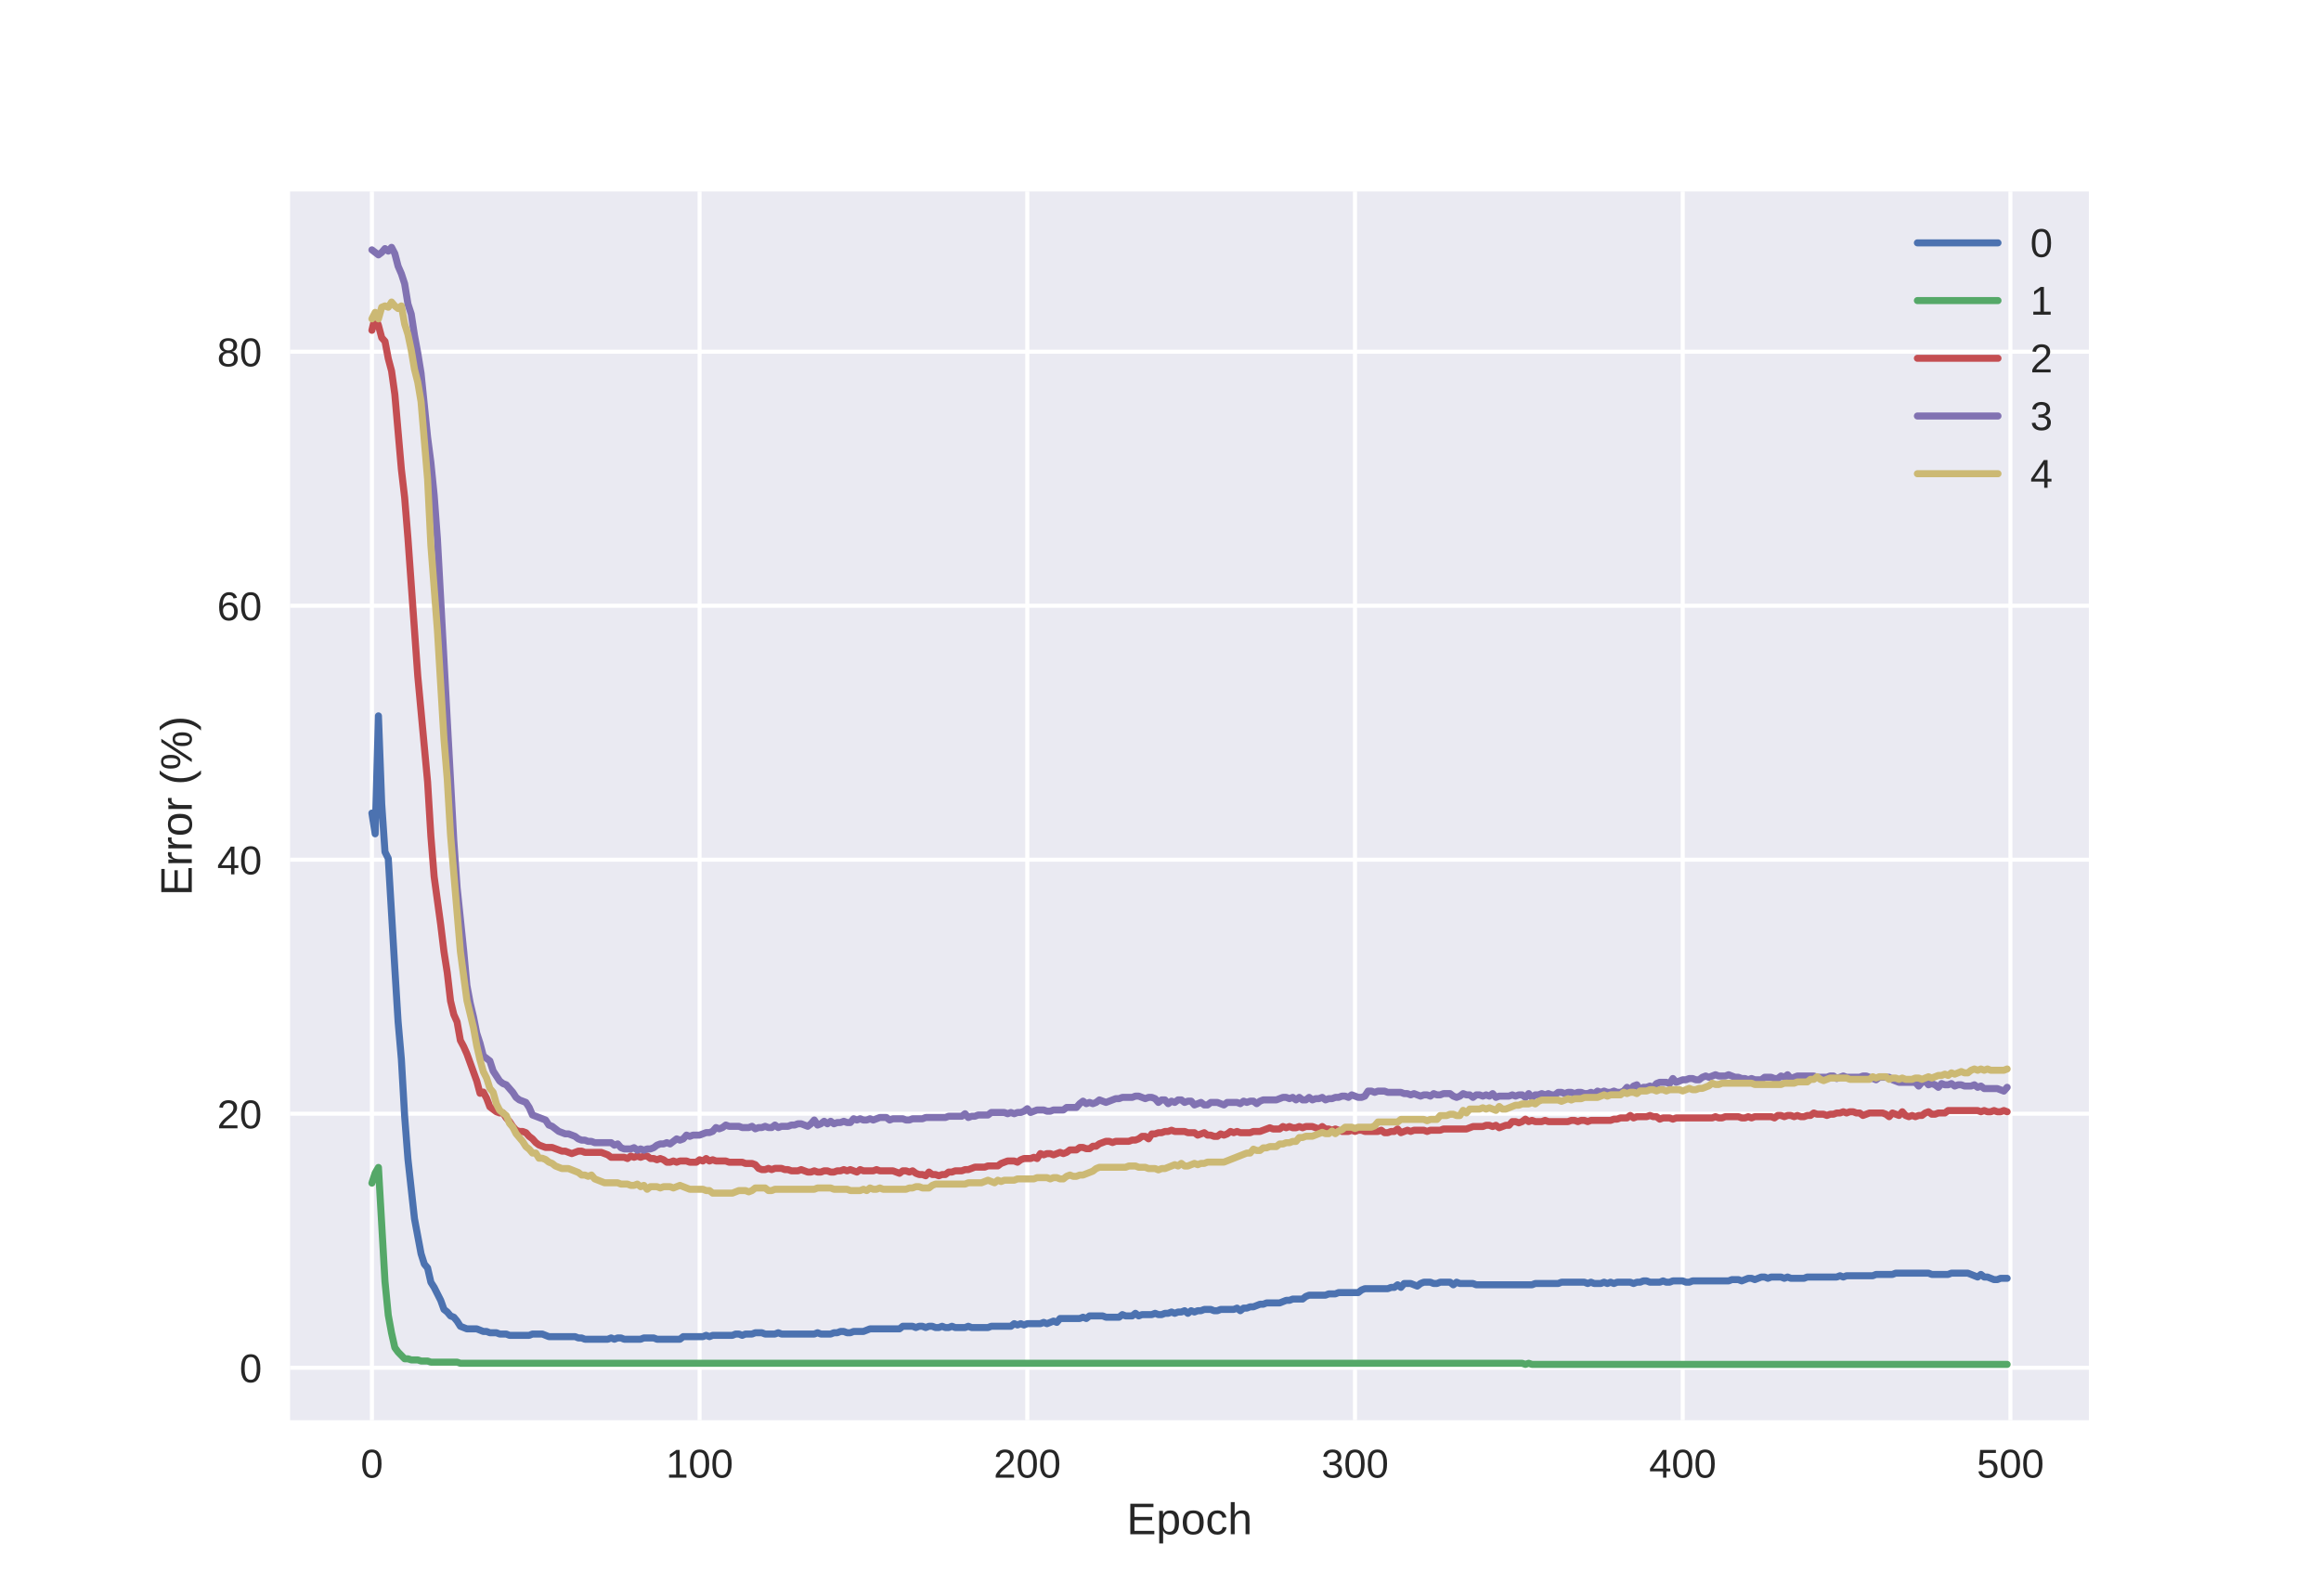 <?xml version="1.0" encoding="utf-8" standalone="no"?>
<!DOCTYPE svg PUBLIC "-//W3C//DTD SVG 1.1//EN"
  "http://www.w3.org/Graphics/SVG/1.1/DTD/svg11.dtd">
<!-- Created with matplotlib (http://matplotlib.org/) -->
<svg height="396pt" version="1.1" viewBox="0 0 576 396" width="576pt" xmlns="http://www.w3.org/2000/svg" xmlns:xlink="http://www.w3.org/1999/xlink">
 <defs>
  <style type="text/css">
*{stroke-linecap:butt;stroke-linejoin:round;}
  </style>
 </defs>
 <g id="figure_1">
  <g id="patch_1">
   <path d="M 0 396 
L 576 396 
L 576 0 
L 0 0 
z
" style="fill:#ffffff;"/>
  </g>
  <g id="axes_1">
   <g id="patch_2">
    <path d="M 72 352.44 
L 518.4 352.44 
L 518.4 47.52 
L 72 47.52 
z
" style="fill:#eaeaf2;"/>
   </g>
   <g id="matplotlib.axis_1">
    <g id="xtick_1">
     <g id="line2d_1">
      <path clip-path="url(#pac558cfba4)" d="M 92.291 352.44 
L 92.291 47.52 
" style="fill:none;stroke:#ffffff;stroke-linecap:round;"/>
     </g>
     <g id="line2d_2"/>
     <g id="text_1">
      <!-- 0 -->
      <defs>
       <path d="M 51.703 34.422 
Q 51.703 24.516 49.828 17.75 
Q 47.953 10.984 44.703 6.812 
Q 41.453 2.641 37.062 0.828 
Q 32.672 -0.984 27.688 -0.984 
Q 22.656 -0.984 18.312 0.828 
Q 13.969 2.641 10.766 6.781 
Q 7.562 10.938 5.734 17.703 
Q 3.906 24.469 3.906 34.422 
Q 3.906 44.828 5.734 51.641 
Q 7.562 58.453 10.781 62.5 
Q 14.016 66.547 18.406 68.188 
Q 22.797 69.828 27.984 69.828 
Q 32.906 69.828 37.219 68.188 
Q 41.547 66.547 44.766 62.5 
Q 48 58.453 49.844 51.641 
Q 51.703 44.828 51.703 34.422 
z
M 42.781 34.422 
Q 42.781 42.625 41.797 48.062 
Q 40.828 53.516 38.922 56.766 
Q 37.016 60.016 34.25 61.359 
Q 31.5 62.703 27.984 62.703 
Q 24.266 62.703 21.438 61.328 
Q 18.609 59.969 16.672 56.719 
Q 14.75 53.469 13.766 48.016 
Q 12.797 42.578 12.797 34.422 
Q 12.797 26.516 13.797 21.094 
Q 14.797 15.672 16.719 12.375 
Q 18.656 9.078 21.438 7.641 
Q 24.219 6.203 27.781 6.203 
Q 31.25 6.203 34.031 7.641 
Q 36.812 9.078 38.734 12.375 
Q 40.672 15.672 41.719 21.094 
Q 42.781 26.516 42.781 34.422 
z
" id="LiberationSans-30"/>
      </defs>
      <g style="fill:#262626;" transform="translate(89.51 366.687)scale(0.1 -0.1)">
       <use xlink:href="#LiberationSans-30"/>
      </g>
     </g>
    </g>
    <g id="xtick_2">
     <g id="line2d_3">
      <path clip-path="url(#pac558cfba4)" d="M 173.617 352.44 
L 173.617 47.52 
" style="fill:none;stroke:#ffffff;stroke-linecap:round;"/>
     </g>
     <g id="line2d_4"/>
     <g id="text_2">
      <!-- 100 -->
      <defs>
       <path d="M 7.625 0 
L 7.625 7.469 
L 25.141 7.469 
L 25.141 60.406 
L 9.625 49.312 
L 9.625 57.625 
L 25.875 68.797 
L 33.984 68.797 
L 33.984 7.469 
L 50.734 7.469 
L 50.734 0 
z
" id="LiberationSans-31"/>
      </defs>
      <g style="fill:#262626;" transform="translate(165.276 366.687)scale(0.1 -0.1)">
       <use xlink:href="#LiberationSans-31"/>
       <use x="55.615" xlink:href="#LiberationSans-30"/>
       <use x="111.23" xlink:href="#LiberationSans-30"/>
      </g>
     </g>
    </g>
    <g id="xtick_3">
     <g id="line2d_5">
      <path clip-path="url(#pac558cfba4)" d="M 254.943 352.44 
L 254.943 47.52 
" style="fill:none;stroke:#ffffff;stroke-linecap:round;"/>
     </g>
     <g id="line2d_6"/>
     <g id="text_3">
      <!-- 200 -->
      <defs>
       <path d="M 5.031 0 
L 5.031 6.203 
Q 7.516 11.922 11.109 16.281 
Q 14.703 20.656 18.656 24.188 
Q 22.609 27.734 26.484 30.766 
Q 30.375 33.797 33.5 36.812 
Q 36.625 39.844 38.547 43.156 
Q 40.484 46.484 40.484 50.688 
Q 40.484 53.609 39.594 55.828 
Q 38.719 58.062 37.062 59.562 
Q 35.406 61.078 33.078 61.828 
Q 30.766 62.594 27.938 62.594 
Q 25.297 62.594 22.969 61.859 
Q 20.656 61.141 18.844 59.672 
Q 17.047 58.203 15.891 56.031 
Q 14.75 53.859 14.406 50.984 
L 5.422 51.812 
Q 5.859 55.516 7.469 58.781 
Q 9.078 62.062 11.906 64.531 
Q 14.75 67 18.719 68.406 
Q 22.703 69.828 27.938 69.828 
Q 33.062 69.828 37.062 68.609 
Q 41.062 67.391 43.812 64.984 
Q 46.578 62.594 48.047 59.078 
Q 49.516 55.562 49.516 50.984 
Q 49.516 47.516 48.266 44.391 
Q 47.016 41.266 44.938 38.422 
Q 42.875 35.594 40.141 32.953 
Q 37.406 30.328 34.422 27.812 
Q 31.453 25.297 28.422 22.828 
Q 25.391 20.359 22.719 17.859 
Q 20.062 15.375 17.969 12.812 
Q 15.875 10.25 14.703 7.469 
L 50.594 7.469 
L 50.594 0 
z
" id="LiberationSans-32"/>
      </defs>
      <g style="fill:#262626;" transform="translate(246.602 366.687)scale(0.1 -0.1)">
       <use xlink:href="#LiberationSans-32"/>
       <use x="55.615" xlink:href="#LiberationSans-30"/>
       <use x="111.23" xlink:href="#LiberationSans-30"/>
      </g>
     </g>
    </g>
    <g id="xtick_4">
     <g id="line2d_7">
      <path clip-path="url(#pac558cfba4)" d="M 336.27 352.44 
L 336.27 47.52 
" style="fill:none;stroke:#ffffff;stroke-linecap:round;"/>
     </g>
     <g id="line2d_8"/>
     <g id="text_4">
      <!-- 300 -->
      <defs>
       <path d="M 51.219 19 
Q 51.219 14.266 49.672 10.547 
Q 48.141 6.844 45.188 4.266 
Q 42.234 1.703 37.859 0.359 
Q 33.5 -0.984 27.875 -0.984 
Q 21.484 -0.984 17.109 0.609 
Q 12.75 2.203 9.906 4.812 
Q 7.078 7.422 5.656 10.766 
Q 4.25 14.109 3.812 17.672 
L 12.891 18.5 
Q 13.281 15.766 14.328 13.516 
Q 15.375 11.281 17.188 9.672 
Q 19 8.062 21.625 7.172 
Q 24.266 6.297 27.875 6.297 
Q 34.516 6.297 38.297 9.562 
Q 42.094 12.844 42.094 19.281 
Q 42.094 23.094 40.406 25.406 
Q 38.719 27.734 36.203 29.031 
Q 33.688 30.328 30.734 30.766 
Q 27.781 31.203 25.297 31.203 
L 20.312 31.203 
L 20.312 38.812 
L 25.094 38.812 
Q 27.594 38.812 30.266 39.328 
Q 32.953 39.844 35.172 41.188 
Q 37.406 42.531 38.844 44.828 
Q 40.281 47.125 40.281 50.688 
Q 40.281 56.203 37.031 59.391 
Q 33.797 62.594 27.391 62.594 
Q 21.578 62.594 17.984 59.609 
Q 14.406 56.641 13.812 51.219 
L 4.984 51.906 
Q 5.516 56.453 7.469 59.812 
Q 9.422 63.188 12.422 65.406 
Q 15.438 67.625 19.281 68.719 
Q 23.141 69.828 27.484 69.828 
Q 33.25 69.828 37.391 68.375 
Q 41.547 66.938 44.188 64.469 
Q 46.828 62.016 48.062 58.688 
Q 49.312 55.375 49.312 51.609 
Q 49.312 48.578 48.484 45.938 
Q 47.656 43.312 45.891 41.203 
Q 44.141 39.109 41.422 37.594 
Q 38.719 36.078 34.906 35.297 
L 34.906 35.109 
Q 39.062 34.672 42.141 33.219 
Q 45.219 31.781 47.219 29.625 
Q 49.219 27.484 50.219 24.75 
Q 51.219 22.016 51.219 19 
z
" id="LiberationSans-33"/>
      </defs>
      <g style="fill:#262626;" transform="translate(327.928 366.687)scale(0.1 -0.1)">
       <use xlink:href="#LiberationSans-33"/>
       <use x="55.615" xlink:href="#LiberationSans-30"/>
       <use x="111.23" xlink:href="#LiberationSans-30"/>
      </g>
     </g>
    </g>
    <g id="xtick_5">
     <g id="line2d_9">
      <path clip-path="url(#pac558cfba4)" d="M 417.596 352.44 
L 417.596 47.52 
" style="fill:none;stroke:#ffffff;stroke-linecap:round;"/>
     </g>
     <g id="line2d_10"/>
     <g id="text_5">
      <!-- 400 -->
      <defs>
       <path d="M 43.016 15.578 
L 43.016 0 
L 34.719 0 
L 34.719 15.578 
L 2.297 15.578 
L 2.297 22.406 
L 33.797 68.797 
L 43.016 68.797 
L 43.016 22.516 
L 52.688 22.516 
L 52.688 15.578 
z
M 34.719 58.891 
Q 34.625 58.641 34.234 57.938 
Q 33.844 57.234 33.344 56.344 
Q 32.859 55.469 32.344 54.562 
Q 31.844 53.656 31.453 53.078 
L 13.812 27.094 
Q 13.578 26.703 13.109 26.062 
Q 12.641 25.438 12.156 24.781 
Q 11.672 24.125 11.172 23.484 
Q 10.688 22.859 10.406 22.516 
L 34.719 22.516 
z
" id="LiberationSans-34"/>
      </defs>
      <g style="fill:#262626;" transform="translate(409.255 366.687)scale(0.1 -0.1)">
       <use xlink:href="#LiberationSans-34"/>
       <use x="55.615" xlink:href="#LiberationSans-30"/>
       <use x="111.23" xlink:href="#LiberationSans-30"/>
      </g>
     </g>
    </g>
    <g id="xtick_6">
     <g id="line2d_11">
      <path clip-path="url(#pac558cfba4)" d="M 498.922 352.44 
L 498.922 47.52 
" style="fill:none;stroke:#ffffff;stroke-linecap:round;"/>
     </g>
     <g id="line2d_12"/>
     <g id="text_6">
      <!-- 500 -->
      <defs>
       <path d="M 51.422 22.406 
Q 51.422 17.234 49.859 12.938 
Q 48.297 8.641 45.219 5.531 
Q 42.141 2.438 37.578 0.719 
Q 33.016 -0.984 27 -0.984 
Q 21.578 -0.984 17.547 0.281 
Q 13.531 1.562 10.734 3.781 
Q 7.953 6 6.312 8.984 
Q 4.688 11.969 4 15.375 
L 12.891 16.406 
Q 13.422 14.453 14.391 12.625 
Q 15.375 10.797 17.062 9.344 
Q 18.75 7.906 21.219 7.047 
Q 23.688 6.203 27.203 6.203 
Q 30.609 6.203 33.391 7.25 
Q 36.188 8.297 38.156 10.344 
Q 40.141 12.406 41.203 15.375 
Q 42.281 18.359 42.281 22.219 
Q 42.281 25.391 41.25 28.047 
Q 40.234 30.719 38.328 32.641 
Q 36.422 34.578 33.656 35.641 
Q 30.906 36.719 27.391 36.719 
Q 25.203 36.719 23.344 36.328 
Q 21.484 35.938 19.891 35.25 
Q 18.312 34.578 17.016 33.672 
Q 15.719 32.766 14.594 31.781 
L 6 31.781 
L 8.297 68.797 
L 47.406 68.797 
L 47.406 61.328 
L 16.312 61.328 
L 14.984 39.5 
Q 17.328 41.312 20.844 42.594 
Q 24.359 43.891 29.203 43.891 
Q 34.328 43.891 38.422 42.328 
Q 42.531 40.766 45.406 37.906 
Q 48.297 35.062 49.859 31.109 
Q 51.422 27.156 51.422 22.406 
z
" id="LiberationSans-35"/>
      </defs>
      <g style="fill:#262626;" transform="translate(490.581 366.687)scale(0.1 -0.1)">
       <use xlink:href="#LiberationSans-35"/>
       <use x="55.615" xlink:href="#LiberationSans-30"/>
       <use x="111.23" xlink:href="#LiberationSans-30"/>
      </g>
     </g>
    </g>
    <g id="text_7">
     <!-- Epoch -->
     <defs>
      <path d="M 8.203 0 
L 8.203 68.797 
L 60.406 68.797 
L 60.406 61.188 
L 17.531 61.188 
L 17.531 39.109 
L 57.469 39.109 
L 57.469 31.594 
L 17.531 31.594 
L 17.531 7.625 
L 62.406 7.625 
L 62.406 0 
z
" id="LiberationSans-45"/>
      <path d="M 51.422 26.656 
Q 51.422 20.656 50.438 15.578 
Q 49.469 10.5 47.188 6.828 
Q 44.922 3.172 41.188 1.094 
Q 37.453 -0.984 31.984 -0.984 
Q 26.312 -0.984 22.062 1.172 
Q 17.828 3.328 15.578 8.203 
L 15.328 8.203 
Q 15.375 8.109 15.406 7.328 
Q 15.438 6.547 15.453 5.375 
Q 15.484 4.203 15.5 2.75 
Q 15.531 1.312 15.531 -0.094 
L 15.531 -20.75 
L 6.734 -20.75 
L 6.734 42.047 
Q 6.734 43.953 6.703 45.703 
Q 6.688 47.469 6.641 48.906 
Q 6.594 50.344 6.547 51.359 
Q 6.5 52.391 6.453 52.828 
L 14.938 52.828 
Q 14.984 52.688 15.062 51.797 
Q 15.141 50.922 15.203 49.672 
Q 15.281 48.438 15.359 47.016 
Q 15.438 45.609 15.438 44.344 
L 15.625 44.344 
Q 16.844 46.875 18.406 48.656 
Q 19.969 50.438 21.969 51.578 
Q 23.969 52.734 26.438 53.25 
Q 28.906 53.766 31.984 53.766 
Q 37.453 53.766 41.188 51.812 
Q 44.922 49.859 47.188 46.312 
Q 49.469 42.781 50.438 37.766 
Q 51.422 32.766 51.422 26.656 
z
M 42.188 26.469 
Q 42.188 31.344 41.594 35.156 
Q 41.016 38.969 39.578 41.594 
Q 38.141 44.234 35.734 45.594 
Q 33.344 46.969 29.734 46.969 
Q 26.812 46.969 24.219 46.141 
Q 21.625 45.312 19.703 42.969 
Q 17.781 40.625 16.656 36.5 
Q 15.531 32.375 15.531 25.781 
Q 15.531 20.172 16.453 16.281 
Q 17.391 12.406 19.172 10.016 
Q 20.953 7.625 23.578 6.562 
Q 26.219 5.516 29.641 5.516 
Q 33.297 5.516 35.719 6.922 
Q 38.141 8.344 39.578 11.031 
Q 41.016 13.719 41.594 17.594 
Q 42.188 21.484 42.188 26.469 
z
" id="LiberationSans-70"/>
      <path d="M 51.422 26.469 
Q 51.422 12.594 45.312 5.797 
Q 39.203 -0.984 27.594 -0.984 
Q 22.078 -0.984 17.719 0.672 
Q 13.375 2.344 10.375 5.766 
Q 7.375 9.188 5.781 14.328 
Q 4.203 19.484 4.203 26.469 
Q 4.203 53.812 27.875 53.812 
Q 34.031 53.812 38.5 52.094 
Q 42.969 50.391 45.828 46.969 
Q 48.688 43.562 50.047 38.422 
Q 51.422 33.297 51.422 26.469 
z
M 42.188 26.469 
Q 42.188 32.625 41.234 36.625 
Q 40.281 40.625 38.453 43.016 
Q 36.625 45.406 33.984 46.359 
Q 31.344 47.312 28.031 47.312 
Q 24.656 47.312 21.938 46.312 
Q 19.234 45.312 17.328 42.891 
Q 15.438 40.484 14.422 36.469 
Q 13.422 32.469 13.422 26.469 
Q 13.422 20.312 14.5 16.281 
Q 15.578 12.25 17.453 9.859 
Q 19.344 7.469 21.906 6.484 
Q 24.469 5.516 27.484 5.516 
Q 30.859 5.516 33.594 6.469 
Q 36.328 7.422 38.234 9.812 
Q 40.141 12.203 41.156 16.25 
Q 42.188 20.312 42.188 26.469 
z
" id="LiberationSans-6f"/>
      <path d="M 13.422 26.656 
Q 13.422 22.125 14.078 18.312 
Q 14.75 14.5 16.312 11.734 
Q 17.875 8.984 20.438 7.469 
Q 23 5.953 26.766 5.953 
Q 31.453 5.953 34.594 8.484 
Q 37.75 11.031 38.484 16.312 
L 47.359 15.719 
Q 46.922 12.453 45.453 9.422 
Q 44 6.391 41.484 4.094 
Q 38.969 1.812 35.344 0.406 
Q 31.734 -0.984 27 -0.984 
Q 20.797 -0.984 16.453 1.109 
Q 12.109 3.219 9.391 6.906 
Q 6.688 10.594 5.469 15.594 
Q 4.25 20.609 4.25 26.469 
Q 4.25 31.781 5.125 35.859 
Q 6 39.938 7.594 42.984 
Q 9.188 46.047 11.328 48.125 
Q 13.484 50.203 15.984 51.438 
Q 18.5 52.688 21.281 53.25 
Q 24.078 53.812 26.906 53.812 
Q 31.344 53.812 34.812 52.594 
Q 38.281 51.375 40.797 49.25 
Q 43.312 47.125 44.875 44.234 
Q 46.438 41.359 47.078 38.031 
L 38.031 37.359 
Q 37.359 41.75 34.562 44.328 
Q 31.781 46.922 26.656 46.922 
Q 22.906 46.922 20.391 45.672 
Q 17.875 44.438 16.312 41.922 
Q 14.75 39.406 14.078 35.594 
Q 13.422 31.781 13.422 26.656 
z
" id="LiberationSans-63"/>
      <path d="M 15.484 43.797 
Q 16.938 46.484 18.641 48.359 
Q 20.359 50.25 22.406 51.469 
Q 24.469 52.688 26.906 53.25 
Q 29.344 53.812 32.375 53.812 
Q 37.453 53.812 40.703 52.438 
Q 43.953 51.078 45.828 48.609 
Q 47.703 46.141 48.406 42.719 
Q 49.125 39.312 49.125 35.203 
L 49.125 0 
L 40.281 0 
L 40.281 33.5 
Q 40.281 36.859 39.859 39.391 
Q 39.453 41.938 38.281 43.625 
Q 37.109 45.312 34.953 46.156 
Q 32.812 47.016 29.391 47.016 
Q 26.266 47.016 23.75 45.891 
Q 21.234 44.781 19.453 42.719 
Q 17.672 40.672 16.688 37.734 
Q 15.719 34.812 15.719 31.156 
L 15.719 0 
L 6.938 0 
L 6.938 72.469 
L 15.719 72.469 
L 15.719 53.609 
Q 15.719 52 15.672 50.391 
Q 15.625 48.781 15.547 47.406 
Q 15.484 46.047 15.422 45.094 
Q 15.375 44.141 15.328 43.797 
z
" id="LiberationSans-68"/>
     </defs>
     <g style="fill:#262626;" transform="translate(279.606 380.733)scale(0.11 -0.11)">
      <use xlink:href="#LiberationSans-45"/>
      <use x="66.699" xlink:href="#LiberationSans-70"/>
      <use x="122.314" xlink:href="#LiberationSans-6f"/>
      <use x="177.93" xlink:href="#LiberationSans-63"/>
      <use x="227.93" xlink:href="#LiberationSans-68"/>
     </g>
    </g>
   </g>
   <g id="matplotlib.axis_2">
    <g id="ytick_1">
     <g id="line2d_13">
      <path clip-path="url(#pac558cfba4)" d="M 72 339.413 
L 518.4 339.413 
" style="fill:none;stroke:#ffffff;stroke-linecap:round;"/>
     </g>
     <g id="line2d_14"/>
     <g id="text_8">
      <!-- 0 -->
      <g style="fill:#262626;" transform="translate(59.439 343.036)scale(0.1 -0.1)">
       <use xlink:href="#LiberationSans-30"/>
      </g>
     </g>
    </g>
    <g id="ytick_2">
     <g id="line2d_15">
      <path clip-path="url(#pac558cfba4)" d="M 72 276.38 
L 518.4 276.38 
" style="fill:none;stroke:#ffffff;stroke-linecap:round;"/>
     </g>
     <g id="line2d_16"/>
     <g id="text_9">
      <!-- 20 -->
      <g style="fill:#262626;" transform="translate(53.878 280.003)scale(0.1 -0.1)">
       <use xlink:href="#LiberationSans-32"/>
       <use x="55.615" xlink:href="#LiberationSans-30"/>
      </g>
     </g>
    </g>
    <g id="ytick_3">
     <g id="line2d_17">
      <path clip-path="url(#pac558cfba4)" d="M 72 213.346 
L 518.4 213.346 
" style="fill:none;stroke:#ffffff;stroke-linecap:round;"/>
     </g>
     <g id="line2d_18"/>
     <g id="text_10">
      <!-- 40 -->
      <g style="fill:#262626;" transform="translate(53.878 216.97)scale(0.1 -0.1)">
       <use xlink:href="#LiberationSans-34"/>
       <use x="55.615" xlink:href="#LiberationSans-30"/>
      </g>
     </g>
    </g>
    <g id="ytick_4">
     <g id="line2d_19">
      <path clip-path="url(#pac558cfba4)" d="M 72 150.313 
L 518.4 150.313 
" style="fill:none;stroke:#ffffff;stroke-linecap:round;"/>
     </g>
     <g id="line2d_20"/>
     <g id="text_11">
      <!-- 60 -->
      <defs>
       <path d="M 51.219 22.516 
Q 51.219 17.328 49.781 13 
Q 48.344 8.688 45.531 5.578 
Q 42.719 2.484 38.562 0.75 
Q 34.422 -0.984 29 -0.984 
Q 23 -0.984 18.5 1.312 
Q 14.016 3.609 11.031 7.922 
Q 8.062 12.25 6.562 18.531 
Q 5.078 24.812 5.078 32.812 
Q 5.078 42 6.766 48.922 
Q 8.453 55.859 11.625 60.5 
Q 14.797 65.141 19.359 67.484 
Q 23.922 69.828 29.688 69.828 
Q 33.203 69.828 36.281 69.094 
Q 39.359 68.359 41.875 66.719 
Q 44.391 65.094 46.281 62.406 
Q 48.188 59.719 49.312 55.812 
L 40.922 54.297 
Q 39.547 58.734 36.547 60.719 
Q 33.547 62.703 29.594 62.703 
Q 25.984 62.703 23.047 60.984 
Q 20.125 59.281 18.062 55.875 
Q 16.016 52.484 14.906 47.359 
Q 13.812 42.234 13.812 35.406 
Q 16.219 39.844 20.562 42.156 
Q 24.906 44.484 30.516 44.484 
Q 35.203 44.484 39.016 42.969 
Q 42.828 41.453 45.531 38.594 
Q 48.25 35.75 49.734 31.672 
Q 51.219 27.594 51.219 22.516 
z
M 42.281 22.125 
Q 42.281 25.688 41.406 28.562 
Q 40.531 31.453 38.766 33.469 
Q 37.016 35.5 34.422 36.594 
Q 31.844 37.703 28.422 37.703 
Q 26.031 37.703 23.578 36.984 
Q 21.141 36.281 19.156 34.688 
Q 17.188 33.109 15.938 30.516 
Q 14.703 27.938 14.703 24.219 
Q 14.703 20.406 15.672 17.109 
Q 16.656 13.812 18.484 11.375 
Q 20.312 8.938 22.891 7.516 
Q 25.484 6.109 28.719 6.109 
Q 31.891 6.109 34.406 7.203 
Q 36.922 8.297 38.672 10.375 
Q 40.438 12.453 41.359 15.422 
Q 42.281 18.406 42.281 22.125 
z
" id="LiberationSans-36"/>
      </defs>
      <g style="fill:#262626;" transform="translate(53.878 153.937)scale(0.1 -0.1)">
       <use xlink:href="#LiberationSans-36"/>
       <use x="55.615" xlink:href="#LiberationSans-30"/>
      </g>
     </g>
    </g>
    <g id="ytick_5">
     <g id="line2d_21">
      <path clip-path="url(#pac558cfba4)" d="M 72 87.28 
L 518.4 87.28 
" style="fill:none;stroke:#ffffff;stroke-linecap:round;"/>
     </g>
     <g id="line2d_22"/>
     <g id="text_12">
      <!-- 80 -->
      <defs>
       <path d="M 51.266 19.188 
Q 51.266 14.797 49.875 11.109 
Q 48.484 7.422 45.625 4.734 
Q 42.781 2.047 38.328 0.531 
Q 33.891 -0.984 27.828 -0.984 
Q 21.781 -0.984 17.359 0.531 
Q 12.938 2.047 10.031 4.703 
Q 7.125 7.375 5.734 11.062 
Q 4.344 14.75 4.344 19.094 
Q 4.344 22.859 5.484 25.781 
Q 6.641 28.719 8.562 30.828 
Q 10.5 32.953 12.969 34.25 
Q 15.438 35.547 18.062 35.984 
L 18.062 36.188 
Q 15.188 36.859 12.906 38.375 
Q 10.641 39.891 9.094 42.016 
Q 7.562 44.141 6.75 46.719 
Q 5.953 49.312 5.953 52.203 
Q 5.953 55.812 7.344 59 
Q 8.734 62.203 11.469 64.625 
Q 14.203 67.047 18.25 68.438 
Q 22.312 69.828 27.641 69.828 
Q 33.25 69.828 37.375 68.406 
Q 41.5 67 44.203 64.578 
Q 46.922 62.156 48.234 58.938 
Q 49.562 55.719 49.562 52.094 
Q 49.562 49.266 48.75 46.672 
Q 47.953 44.094 46.406 41.969 
Q 44.875 39.844 42.594 38.344 
Q 40.328 36.859 37.359 36.281 
L 37.359 36.078 
Q 40.328 35.594 42.859 34.297 
Q 45.406 33.016 47.266 30.891 
Q 49.125 28.766 50.188 25.828 
Q 51.266 22.906 51.266 19.188 
z
M 40.438 51.609 
Q 40.438 54.203 39.766 56.344 
Q 39.109 58.5 37.594 60.031 
Q 36.078 61.578 33.641 62.422 
Q 31.203 63.281 27.641 63.281 
Q 24.172 63.281 21.781 62.422 
Q 19.391 61.578 17.844 60.031 
Q 16.312 58.5 15.625 56.344 
Q 14.938 54.203 14.938 51.609 
Q 14.938 49.562 15.469 47.406 
Q 16.016 45.266 17.422 43.5 
Q 18.844 41.75 21.328 40.625 
Q 23.828 39.5 27.734 39.5 
Q 31.891 39.5 34.406 40.625 
Q 36.922 41.75 38.25 43.5 
Q 39.594 45.266 40.016 47.406 
Q 40.438 49.562 40.438 51.609 
z
M 42.141 20.016 
Q 42.141 22.516 41.453 24.828 
Q 40.766 27.156 39.109 28.938 
Q 37.453 30.719 34.641 31.812 
Q 31.844 32.906 27.641 32.906 
Q 23.781 32.906 21.062 31.812 
Q 18.359 30.719 16.672 28.906 
Q 14.984 27.094 14.203 24.719 
Q 13.422 22.359 13.422 19.828 
Q 13.422 16.656 14.203 14.031 
Q 14.984 11.422 16.688 9.547 
Q 18.406 7.672 21.188 6.641 
Q 23.969 5.609 27.938 5.609 
Q 31.938 5.609 34.672 6.641 
Q 37.406 7.672 39.062 9.547 
Q 40.719 11.422 41.422 14.078 
Q 42.141 16.75 42.141 20.016 
z
" id="LiberationSans-38"/>
      </defs>
      <g style="fill:#262626;" transform="translate(53.878 90.903)scale(0.1 -0.1)">
       <use xlink:href="#LiberationSans-38"/>
       <use x="55.615" xlink:href="#LiberationSans-30"/>
      </g>
     </g>
    </g>
    <g id="text_13">
     <!-- Error (%) -->
     <defs>
      <path d="M 6.938 0 
L 6.938 40.531 
Q 6.938 42.188 6.906 43.922 
Q 6.891 45.656 6.828 47.266 
Q 6.781 48.875 6.734 50.281 
Q 6.688 51.703 6.641 52.828 
L 14.938 52.828 
Q 14.984 51.703 15.062 50.266 
Q 15.141 48.828 15.203 47.312 
Q 15.281 45.797 15.297 44.406 
Q 15.328 43.016 15.328 42.047 
L 15.531 42.047 
Q 16.453 45.062 17.5 47.281 
Q 18.562 49.516 19.969 50.953 
Q 21.391 52.391 23.344 53.094 
Q 25.297 53.812 28.078 53.812 
Q 29.156 53.812 30.125 53.641 
Q 31.109 53.469 31.641 53.328 
L 31.641 45.266 
Q 30.766 45.516 29.594 45.625 
Q 28.422 45.75 26.953 45.75 
Q 23.922 45.75 21.797 44.375 
Q 19.672 43.016 18.328 40.594 
Q 17 38.188 16.359 34.844 
Q 15.719 31.5 15.719 27.547 
L 15.719 0 
z
" id="LiberationSans-72"/>
      <path id="LiberationSans-20"/>
      <path d="M 6.203 25.984 
Q 6.203 32.766 7.219 38.969 
Q 8.25 45.172 10.438 50.875 
Q 12.641 56.594 16.062 61.953 
Q 19.484 67.328 24.219 72.469 
L 32.719 72.469 
Q 28.125 67.328 24.781 61.938 
Q 21.438 56.547 19.281 50.797 
Q 17.141 45.062 16.094 38.859 
Q 15.047 32.672 15.047 25.875 
Q 15.047 19.094 16.094 12.891 
Q 17.141 6.688 19.281 0.922 
Q 21.438 -4.828 24.781 -10.203 
Q 28.125 -15.578 32.719 -20.703 
L 24.219 -20.703 
Q 19.484 -15.578 16.062 -10.203 
Q 12.641 -4.828 10.438 0.875 
Q 8.25 6.594 7.219 12.766 
Q 6.203 18.953 6.203 25.781 
z
" id="LiberationSans-28"/>
      <path d="M 85.359 21.188 
Q 85.359 15.094 84.109 10.906 
Q 82.859 6.734 80.734 4.172 
Q 78.609 1.609 75.781 0.5 
Q 72.953 -0.594 69.734 -0.594 
Q 66.5 -0.594 63.688 0.5 
Q 60.891 1.609 58.812 4.141 
Q 56.734 6.688 55.531 10.859 
Q 54.344 15.047 54.344 21.188 
Q 54.344 27.688 55.516 31.938 
Q 56.688 36.188 58.781 38.703 
Q 60.891 41.219 63.75 42.219 
Q 66.609 43.219 69.922 43.219 
Q 73.141 43.219 75.953 42.219 
Q 78.766 41.219 80.828 38.703 
Q 82.906 36.188 84.125 31.938 
Q 85.359 27.688 85.359 21.188 
z
M 25.734 0 
L 18.172 0 
L 63.188 68.797 
L 70.844 68.797 
z
M 19.234 69.391 
Q 22.359 69.391 25.141 68.391 
Q 27.938 67.391 30.031 64.891 
Q 32.125 62.406 33.312 58.203 
Q 34.516 54 34.516 47.609 
Q 34.516 41.453 33.297 37.25 
Q 32.078 33.062 30 30.438 
Q 27.938 27.828 25.094 26.703 
Q 22.266 25.594 19.047 25.594 
Q 15.766 25.594 12.938 26.703 
Q 10.109 27.828 8.031 30.422 
Q 5.953 33.016 4.75 37.203 
Q 3.562 41.406 3.562 47.609 
Q 3.562 54 4.75 58.203 
Q 5.953 62.406 8.047 64.891 
Q 10.156 67.391 13.031 68.391 
Q 15.922 69.391 19.234 69.391 
z
M 78.125 21.188 
Q 78.125 26.031 77.578 29.219 
Q 77.047 32.422 76 34.328 
Q 74.953 36.234 73.406 37.016 
Q 71.875 37.797 69.922 37.797 
Q 67.875 37.797 66.312 36.984 
Q 64.75 36.188 63.672 34.281 
Q 62.594 32.375 62.062 29.172 
Q 61.531 25.984 61.531 21.188 
Q 61.531 16.547 62.078 13.422 
Q 62.641 10.297 63.688 8.375 
Q 64.75 6.453 66.281 5.609 
Q 67.828 4.781 69.828 4.781 
Q 71.734 4.781 73.266 5.609 
Q 74.812 6.453 75.875 8.375 
Q 76.953 10.297 77.531 13.422 
Q 78.125 16.547 78.125 21.188 
z
M 27.344 47.609 
Q 27.344 52.391 26.797 55.562 
Q 26.266 58.734 25.234 60.641 
Q 24.219 62.547 22.703 63.328 
Q 21.188 64.109 19.234 64.109 
Q 17.141 64.109 15.547 63.297 
Q 13.969 62.5 12.891 60.594 
Q 11.812 58.688 11.281 55.516 
Q 10.75 52.344 10.75 47.609 
Q 10.75 42.969 11.297 39.797 
Q 11.859 36.625 12.906 34.688 
Q 13.969 32.766 15.531 31.938 
Q 17.094 31.109 19.141 31.109 
Q 21 31.109 22.516 31.938 
Q 24.031 32.766 25.094 34.688 
Q 26.172 36.625 26.75 39.797 
Q 27.344 42.969 27.344 47.609 
z
" id="LiberationSans-25"/>
      <path d="M 27.094 25.781 
Q 27.094 18.953 26.062 12.766 
Q 25.047 6.594 22.844 0.875 
Q 20.656 -4.828 17.234 -10.203 
Q 13.812 -15.578 9.078 -20.703 
L 0.594 -20.703 
Q 5.172 -15.578 8.516 -10.203 
Q 11.859 -4.828 14 0.922 
Q 16.156 6.688 17.203 12.891 
Q 18.266 19.094 18.266 25.875 
Q 18.266 32.672 17.203 38.859 
Q 16.156 45.062 14 50.797 
Q 11.859 56.547 8.516 61.938 
Q 5.172 67.328 0.594 72.469 
L 9.078 72.469 
Q 13.812 67.328 17.234 61.953 
Q 20.656 56.594 22.844 50.875 
Q 25.047 45.172 26.062 38.969 
Q 27.094 32.766 27.094 25.984 
z
" id="LiberationSans-29"/>
     </defs>
     <g style="fill:#262626;" transform="translate(47.596 222.282)rotate(-90)scale(0.11 -0.11)">
      <use xlink:href="#LiberationSans-45"/>
      <use x="66.699" xlink:href="#LiberationSans-72"/>
      <use x="100" xlink:href="#LiberationSans-72"/>
      <use x="133.301" xlink:href="#LiberationSans-6f"/>
      <use x="188.916" xlink:href="#LiberationSans-72"/>
      <use x="222.217" xlink:href="#LiberationSans-20"/>
      <use x="250" xlink:href="#LiberationSans-28"/>
      <use x="283.301" xlink:href="#LiberationSans-25"/>
      <use x="372.217" xlink:href="#LiberationSans-29"/>
     </g>
    </g>
   </g>
   <g id="line2d_23">
    <path clip-path="url(#pac558cfba4)" d="M 92.291 201.769 
L 93.104 206.914 
L 93.917 177.649 
L 94.731 199.518 
L 95.544 211.417 
L 96.357 213.025 
L 97.984 240.361 
L 98.797 253.546 
L 99.61 262.873 
L 100.424 277.023 
L 101.237 287.636 
L 102.863 302.429 
L 104.49 311.112 
L 105.303 313.685 
L 106.116 314.65 
L 106.93 318.188 
L 107.743 319.474 
L 109.369 322.69 
L 110.183 324.941 
L 110.996 325.584 
L 111.809 326.549 
L 112.622 326.871 
L 113.436 327.835 
L 114.249 329.122 
L 115.876 329.765 
L 118.315 329.765 
L 119.942 330.408 
L 120.755 330.408 
L 121.568 330.73 
L 123.195 330.73 
L 124.008 331.051 
L 125.635 331.051 
L 126.448 331.373 
L 131.328 331.373 
L 132.141 331.051 
L 134.581 331.051 
L 136.207 331.695 
L 142.713 331.695 
L 143.526 332.016 
L 144.34 332.016 
L 145.153 332.338 
L 150.846 332.338 
L 151.659 332.016 
L 152.472 332.338 
L 153.286 332.016 
L 154.099 332.016 
L 154.912 332.338 
L 158.978 332.338 
L 159.792 332.016 
L 162.232 332.016 
L 163.045 332.338 
L 168.738 332.338 
L 169.551 331.695 
L 174.43 331.695 
L 175.244 331.373 
L 176.057 331.695 
L 176.87 331.373 
L 181.75 331.373 
L 182.563 331.051 
L 183.376 331.051 
L 184.19 331.373 
L 185.003 331.051 
L 186.629 331.051 
L 187.443 330.73 
L 189.069 330.73 
L 189.882 331.051 
L 192.322 331.051 
L 193.136 330.73 
L 193.949 331.051 
L 202.081 331.051 
L 202.895 330.73 
L 203.708 331.051 
L 206.148 331.051 
L 206.961 330.73 
L 207.774 330.73 
L 208.588 330.408 
L 209.401 330.408 
L 210.214 330.73 
L 211.027 330.73 
L 211.841 330.408 
L 214.28 330.408 
L 215.907 329.765 
L 223.226 329.765 
L 224.039 329.122 
L 226.479 329.122 
L 227.293 329.443 
L 228.106 329.122 
L 228.919 329.122 
L 229.732 329.443 
L 230.546 329.122 
L 231.359 329.122 
L 232.172 329.443 
L 232.985 329.443 
L 233.799 329.122 
L 234.612 329.443 
L 235.425 329.443 
L 236.238 329.122 
L 237.052 329.443 
L 239.491 329.443 
L 240.305 329.122 
L 241.118 329.443 
L 245.184 329.443 
L 245.998 329.122 
L 250.877 329.122 
L 251.69 328.479 
L 252.504 328.8 
L 253.317 328.479 
L 254.13 328.8 
L 254.943 328.479 
L 258.197 328.479 
L 259.01 328.157 
L 259.823 328.479 
L 261.45 327.835 
L 262.263 328.157 
L 263.076 327.192 
L 267.956 327.192 
L 268.769 326.871 
L 269.582 327.192 
L 270.395 326.549 
L 273.649 326.549 
L 274.462 326.871 
L 277.715 326.871 
L 278.528 326.228 
L 279.341 326.549 
L 280.968 326.549 
L 281.781 325.906 
L 282.594 326.549 
L 283.408 326.228 
L 285.847 326.228 
L 286.661 325.906 
L 287.474 326.228 
L 288.287 326.228 
L 289.101 325.906 
L 289.914 325.906 
L 290.727 325.584 
L 291.54 325.906 
L 292.354 325.584 
L 293.167 325.584 
L 293.98 325.263 
L 294.793 325.906 
L 295.607 325.263 
L 296.42 325.584 
L 297.233 325.263 
L 298.046 325.263 
L 298.86 324.941 
L 300.486 324.941 
L 301.299 325.263 
L 302.113 325.263 
L 302.926 324.941 
L 306.179 324.941 
L 306.992 324.62 
L 307.806 325.263 
L 308.619 324.62 
L 309.432 324.62 
L 310.245 324.298 
L 311.059 324.298 
L 312.685 323.655 
L 313.498 323.655 
L 314.312 323.333 
L 317.565 323.333 
L 319.191 322.69 
L 320.005 322.69 
L 320.818 322.368 
L 323.258 322.368 
L 324.071 321.725 
L 324.884 321.404 
L 328.95 321.404 
L 329.764 321.082 
L 331.39 321.082 
L 332.203 320.76 
L 337.083 320.76 
L 337.896 320.117 
L 338.71 319.796 
L 344.402 319.796 
L 345.216 319.474 
L 346.029 319.474 
L 346.842 318.831 
L 347.655 319.474 
L 348.469 318.509 
L 350.095 318.509 
L 351.722 319.152 
L 352.535 318.509 
L 353.348 318.188 
L 354.975 318.188 
L 355.788 318.509 
L 356.601 318.509 
L 357.415 318.188 
L 359.854 318.188 
L 360.668 318.831 
L 361.481 318.188 
L 362.294 318.509 
L 365.547 318.509 
L 366.361 318.831 
L 380.186 318.831 
L 380.999 318.509 
L 386.692 318.509 
L 387.505 318.188 
L 393.198 318.188 
L 394.011 318.509 
L 394.825 318.188 
L 395.638 318.509 
L 397.264 318.509 
L 398.078 318.188 
L 398.891 318.509 
L 399.704 318.188 
L 400.518 318.509 
L 401.331 318.188 
L 404.584 318.188 
L 405.397 318.509 
L 406.21 318.188 
L 407.024 318.188 
L 407.837 317.866 
L 408.65 317.866 
L 409.463 318.188 
L 411.903 318.188 
L 412.716 317.866 
L 413.53 318.188 
L 414.343 318.188 
L 415.156 317.866 
L 417.596 317.866 
L 418.409 318.188 
L 419.223 318.188 
L 420.036 317.866 
L 428.982 317.866 
L 429.795 317.544 
L 431.422 317.544 
L 432.235 317.866 
L 433.861 317.223 
L 434.675 317.223 
L 435.488 317.544 
L 437.114 316.901 
L 437.928 316.901 
L 438.741 317.223 
L 439.554 316.901 
L 441.994 316.901 
L 442.807 317.223 
L 443.62 316.901 
L 444.434 317.223 
L 447.687 317.223 
L 448.5 316.901 
L 455.819 316.901 
L 456.633 316.58 
L 457.446 316.901 
L 458.259 316.58 
L 464.765 316.58 
L 465.579 316.258 
L 469.645 316.258 
L 470.458 315.936 
L 478.591 315.936 
L 479.404 316.258 
L 483.47 316.258 
L 484.284 315.936 
L 488.35 315.936 
L 490.79 316.901 
L 491.603 316.258 
L 492.416 316.901 
L 493.23 316.901 
L 494.856 317.544 
L 495.669 317.544 
L 496.483 317.223 
L 498.109 317.223 
L 498.109 317.223 
" style="fill:none;stroke:#4c72b0;stroke-linecap:round;stroke-width:1.75;"/>
   </g>
   <g id="line2d_24">
    <path clip-path="url(#pac558cfba4)" d="M 92.291 293.596 
L 93.104 291.097 
L 93.917 289.708 
L 95.544 318.032 
L 96.357 326.362 
L 97.17 330.805 
L 97.984 334.415 
L 98.797 335.526 
L 100.424 337.192 
L 101.237 337.192 
L 102.05 337.469 
L 103.677 337.469 
L 104.49 337.747 
L 106.116 337.747 
L 106.93 338.025 
L 113.436 338.025 
L 114.249 338.302 
L 377.746 338.302 
L 378.559 338.58 
L 379.373 338.302 
L 380.186 338.58 
L 498.109 338.58 
L 498.109 338.58 
" style="fill:none;stroke:#55a868;stroke-linecap:round;stroke-width:1.75;"/>
   </g>
   <g id="line2d_25">
    <path clip-path="url(#pac558cfba4)" d="M 92.291 81.966 
L 93.104 78.607 
L 93.917 80.744 
L 94.731 83.798 
L 95.544 84.715 
L 96.357 88.99 
L 97.17 92.044 
L 97.984 97.846 
L 99.61 116.475 
L 100.424 123.5 
L 101.237 133.578 
L 103.677 167.782 
L 106.116 194.046 
L 106.93 207.483 
L 107.743 217.561 
L 109.369 229.471 
L 110.183 236.19 
L 110.996 241.382 
L 111.809 248.406 
L 112.622 251.765 
L 113.436 253.597 
L 114.249 258.178 
L 115.062 259.705 
L 115.876 261.538 
L 118.315 268.256 
L 119.129 271.31 
L 119.942 271.005 
L 120.755 272.532 
L 121.568 274.67 
L 123.195 275.891 
L 124.008 276.196 
L 124.821 276.196 
L 125.635 277.418 
L 126.448 278.334 
L 127.261 279.556 
L 128.074 280.472 
L 128.888 280.777 
L 129.701 280.777 
L 130.514 281.083 
L 131.328 281.999 
L 132.141 282.61 
L 132.954 283.526 
L 133.767 284.137 
L 135.394 284.748 
L 137.02 284.748 
L 139.46 285.664 
L 140.273 285.664 
L 141.9 286.274 
L 143.526 285.664 
L 144.34 285.664 
L 145.153 285.969 
L 149.219 285.969 
L 150.846 286.58 
L 151.659 287.191 
L 154.912 287.191 
L 155.725 287.496 
L 156.539 286.885 
L 157.352 287.191 
L 158.165 286.885 
L 158.978 287.191 
L 159.792 286.885 
L 160.605 286.885 
L 161.418 287.496 
L 162.232 287.496 
L 163.045 287.801 
L 163.858 287.496 
L 164.671 287.801 
L 165.485 288.412 
L 166.298 288.412 
L 167.111 288.107 
L 167.924 288.412 
L 168.738 288.107 
L 170.364 288.107 
L 171.177 288.412 
L 172.804 288.412 
L 173.617 287.801 
L 174.43 288.107 
L 175.244 287.496 
L 176.057 288.107 
L 176.87 287.801 
L 177.684 288.107 
L 180.123 288.107 
L 180.937 288.412 
L 184.19 288.412 
L 185.003 288.718 
L 186.629 288.718 
L 187.443 289.023 
L 188.256 289.939 
L 189.069 290.245 
L 189.882 290.245 
L 190.696 289.939 
L 191.509 290.245 
L 192.322 289.939 
L 193.949 289.939 
L 194.762 290.245 
L 195.575 290.245 
L 196.389 290.55 
L 198.015 290.55 
L 198.828 290.245 
L 200.455 290.855 
L 201.268 290.855 
L 202.081 290.55 
L 202.895 290.855 
L 203.708 290.855 
L 204.521 290.55 
L 205.334 290.55 
L 206.148 290.855 
L 206.961 290.855 
L 207.774 290.55 
L 208.588 290.55 
L 209.401 290.245 
L 210.214 290.55 
L 211.027 290.245 
L 212.654 290.855 
L 213.467 290.245 
L 214.28 290.55 
L 216.72 290.55 
L 217.533 290.245 
L 218.347 290.55 
L 221.6 290.55 
L 223.226 291.161 
L 224.039 290.55 
L 224.853 290.55 
L 225.666 290.855 
L 226.479 290.55 
L 227.293 291.161 
L 228.106 291.466 
L 228.919 291.466 
L 229.732 291.772 
L 230.546 290.855 
L 231.359 291.466 
L 232.172 291.466 
L 232.985 291.772 
L 233.799 291.466 
L 234.612 291.466 
L 235.425 290.855 
L 236.238 290.855 
L 237.052 290.55 
L 238.678 290.55 
L 239.491 290.245 
L 240.305 290.245 
L 241.931 289.634 
L 244.371 289.634 
L 245.184 289.328 
L 247.624 289.328 
L 248.437 288.718 
L 250.064 288.107 
L 251.69 288.107 
L 252.504 288.412 
L 253.317 287.801 
L 254.13 287.496 
L 255.757 287.496 
L 256.57 287.191 
L 257.383 287.496 
L 258.197 286.274 
L 259.01 286.58 
L 259.823 286.274 
L 260.636 286.274 
L 261.45 286.58 
L 263.076 285.969 
L 263.889 286.274 
L 264.703 285.969 
L 265.516 285.358 
L 267.142 285.358 
L 267.956 284.748 
L 268.769 284.748 
L 269.582 285.053 
L 270.395 285.053 
L 271.209 284.442 
L 272.022 284.442 
L 272.835 283.831 
L 274.462 283.221 
L 275.275 283.221 
L 276.088 283.526 
L 276.902 283.221 
L 280.155 283.221 
L 280.968 282.915 
L 281.781 282.915 
L 282.594 282.61 
L 283.408 281.999 
L 284.221 281.999 
L 285.034 282.61 
L 285.847 281.388 
L 286.661 281.388 
L 287.474 281.083 
L 288.287 281.083 
L 289.101 280.777 
L 289.914 280.777 
L 290.727 280.472 
L 291.54 280.777 
L 293.98 280.777 
L 294.793 281.083 
L 296.42 281.083 
L 297.233 281.694 
L 298.86 281.083 
L 299.673 281.694 
L 300.486 281.694 
L 301.299 281.999 
L 302.113 281.999 
L 302.926 281.388 
L 303.739 281.694 
L 304.553 281.388 
L 305.366 280.777 
L 306.179 281.083 
L 306.992 280.777 
L 307.806 281.083 
L 310.245 281.083 
L 311.059 280.777 
L 312.685 280.777 
L 315.125 279.861 
L 315.938 280.167 
L 317.565 280.167 
L 318.378 279.556 
L 319.191 279.861 
L 320.005 279.556 
L 320.818 279.861 
L 321.631 279.861 
L 322.444 279.556 
L 323.258 279.861 
L 324.071 279.556 
L 325.697 279.556 
L 327.324 280.167 
L 328.137 279.556 
L 328.95 280.167 
L 329.764 280.167 
L 330.577 280.472 
L 331.39 280.167 
L 333.017 280.777 
L 334.643 280.777 
L 335.457 280.472 
L 336.27 280.777 
L 337.083 280.472 
L 337.896 280.472 
L 338.71 280.777 
L 341.963 280.777 
L 342.776 280.472 
L 343.589 281.083 
L 344.402 281.083 
L 345.216 280.777 
L 346.029 280.777 
L 346.842 280.167 
L 347.655 281.083 
L 349.282 280.472 
L 350.095 280.777 
L 350.909 280.472 
L 353.348 280.472 
L 354.162 280.777 
L 354.975 280.472 
L 357.415 280.472 
L 358.228 280.167 
L 363.921 280.167 
L 365.547 279.556 
L 367.987 279.556 
L 368.8 279.25 
L 369.614 279.25 
L 370.427 279.556 
L 371.24 279.25 
L 372.053 279.861 
L 373.68 279.25 
L 374.493 279.25 
L 375.306 278.334 
L 376.12 278.334 
L 376.933 278.64 
L 377.746 278.334 
L 378.559 277.723 
L 379.373 278.334 
L 380.186 278.029 
L 380.999 278.334 
L 382.626 278.334 
L 383.439 278.029 
L 384.252 278.334 
L 389.132 278.334 
L 389.945 278.029 
L 390.758 278.029 
L 391.572 278.334 
L 392.385 278.029 
L 393.198 278.029 
L 394.011 278.334 
L 394.825 278.029 
L 399.704 278.029 
L 400.518 277.723 
L 401.331 277.723 
L 402.144 277.418 
L 403.771 277.418 
L 404.584 276.807 
L 405.397 277.418 
L 406.21 277.113 
L 408.65 277.113 
L 409.463 276.807 
L 410.277 277.113 
L 411.09 277.113 
L 411.903 277.723 
L 412.716 277.418 
L 414.343 277.418 
L 415.156 277.723 
L 415.97 277.418 
L 424.915 277.418 
L 425.729 277.113 
L 426.542 277.418 
L 427.355 277.418 
L 428.168 277.113 
L 431.422 277.113 
L 432.235 277.418 
L 433.048 277.418 
L 433.861 277.113 
L 434.675 277.418 
L 435.488 277.113 
L 439.554 277.113 
L 440.367 277.418 
L 441.181 276.807 
L 441.994 276.807 
L 442.807 277.113 
L 443.62 276.807 
L 444.434 276.807 
L 445.247 277.113 
L 446.06 276.807 
L 446.874 277.113 
L 447.687 277.113 
L 448.5 276.807 
L 449.313 276.807 
L 450.127 276.196 
L 450.94 276.502 
L 452.566 276.502 
L 453.38 276.807 
L 454.193 276.502 
L 455.006 276.502 
L 455.819 276.196 
L 456.633 276.196 
L 457.446 275.891 
L 458.259 276.196 
L 459.072 275.891 
L 459.886 275.891 
L 460.699 276.196 
L 461.512 276.196 
L 462.326 276.807 
L 463.952 276.196 
L 467.205 276.196 
L 468.018 276.502 
L 468.832 277.113 
L 469.645 276.196 
L 471.271 276.807 
L 472.085 275.891 
L 472.898 276.807 
L 473.711 277.113 
L 474.524 276.807 
L 475.338 277.113 
L 476.151 276.807 
L 476.964 276.807 
L 477.778 276.196 
L 478.591 275.891 
L 479.404 276.502 
L 480.217 276.502 
L 481.031 276.196 
L 482.657 276.196 
L 483.47 275.586 
L 490.79 275.586 
L 491.603 275.891 
L 492.416 275.586 
L 493.23 275.891 
L 494.043 275.891 
L 494.856 275.586 
L 495.669 275.891 
L 496.483 275.891 
L 497.296 275.586 
L 498.109 275.891 
L 498.109 275.891 
" style="fill:none;stroke:#c44e52;stroke-linecap:round;stroke-width:1.75;"/>
   </g>
   <g id="line2d_26">
    <path clip-path="url(#pac558cfba4)" d="M 92.291 62.004 
L 93.917 63.252 
L 94.731 62.628 
L 95.544 61.692 
L 96.357 62.316 
L 97.17 61.38 
L 97.984 62.94 
L 98.797 66.061 
L 99.61 67.933 
L 100.424 70.429 
L 101.237 75.422 
L 102.05 77.918 
L 102.863 83.223 
L 103.677 87.592 
L 104.49 92.585 
L 106.116 108.499 
L 106.93 114.74 
L 107.743 122.853 
L 108.556 133.775 
L 112.622 208.666 
L 113.436 220.211 
L 115.062 235.814 
L 115.876 244.551 
L 116.689 248.92 
L 117.502 252.352 
L 118.315 256.409 
L 119.129 258.905 
L 119.942 262.026 
L 121.568 263.274 
L 122.382 265.77 
L 124.008 268.267 
L 124.821 268.891 
L 125.635 269.203 
L 127.261 271.075 
L 128.074 272.323 
L 128.888 272.947 
L 130.514 273.571 
L 131.328 274.82 
L 132.141 276.692 
L 135.394 277.94 
L 136.207 279.188 
L 137.02 279.5 
L 138.647 280.748 
L 140.273 281.372 
L 141.087 281.372 
L 142.713 281.997 
L 143.526 282.621 
L 144.34 282.933 
L 145.153 282.933 
L 145.966 283.245 
L 146.78 283.245 
L 147.593 283.557 
L 151.659 283.557 
L 152.472 284.181 
L 153.286 283.869 
L 154.099 284.805 
L 154.912 285.117 
L 156.539 285.117 
L 157.352 284.805 
L 158.165 285.429 
L 158.978 285.117 
L 159.792 285.429 
L 160.605 285.117 
L 161.418 285.117 
L 162.232 284.805 
L 163.045 284.181 
L 163.858 283.869 
L 164.671 283.869 
L 165.485 283.557 
L 166.298 283.869 
L 167.924 282.621 
L 168.738 282.933 
L 169.551 282.621 
L 170.364 281.685 
L 171.177 281.997 
L 171.991 281.685 
L 173.617 281.685 
L 175.244 281.06 
L 176.057 281.06 
L 176.87 280.748 
L 177.684 279.812 
L 178.497 280.124 
L 179.31 279.812 
L 180.123 279.188 
L 180.937 279.5 
L 183.376 279.5 
L 184.19 279.812 
L 185.816 279.812 
L 186.629 279.5 
L 187.443 280.124 
L 188.256 279.812 
L 189.069 279.812 
L 189.882 279.5 
L 190.696 279.812 
L 191.509 279.812 
L 192.322 279.188 
L 193.136 279.812 
L 193.949 279.5 
L 195.575 279.5 
L 196.389 279.188 
L 197.202 279.188 
L 198.015 278.876 
L 198.828 278.876 
L 200.455 279.5 
L 201.268 278.876 
L 202.081 277.94 
L 202.895 279.188 
L 203.708 278.876 
L 204.521 278.252 
L 205.334 278.876 
L 206.148 278.252 
L 206.961 278.876 
L 207.774 278.564 
L 208.588 278.564 
L 209.401 278.252 
L 210.214 278.564 
L 211.027 278.564 
L 211.841 277.628 
L 212.654 277.94 
L 213.467 277.628 
L 214.28 277.94 
L 215.094 277.94 
L 215.907 277.628 
L 216.72 277.94 
L 218.347 277.316 
L 219.973 277.316 
L 220.786 277.94 
L 221.6 277.628 
L 224.039 277.628 
L 224.853 277.94 
L 225.666 277.94 
L 226.479 277.628 
L 228.919 277.628 
L 229.732 277.316 
L 234.612 277.316 
L 235.425 277.004 
L 238.678 277.004 
L 239.491 276.38 
L 240.305 277.316 
L 241.118 277.004 
L 241.931 277.004 
L 242.745 276.692 
L 245.184 276.692 
L 245.998 276.068 
L 249.251 276.068 
L 250.064 276.38 
L 250.877 276.068 
L 251.69 276.38 
L 252.504 276.068 
L 253.317 276.068 
L 254.13 275.756 
L 254.943 275.132 
L 255.757 276.068 
L 257.383 275.444 
L 259.01 275.444 
L 259.823 275.756 
L 260.636 275.756 
L 261.45 275.444 
L 263.889 275.444 
L 264.703 274.82 
L 267.142 274.82 
L 267.956 273.883 
L 268.769 273.259 
L 269.582 273.883 
L 270.395 273.571 
L 271.209 273.883 
L 272.022 273.571 
L 272.835 272.947 
L 274.462 273.571 
L 276.902 272.635 
L 277.715 272.635 
L 278.528 272.323 
L 280.968 272.323 
L 281.781 272.011 
L 282.594 272.011 
L 284.221 272.635 
L 285.034 272.323 
L 285.847 272.323 
L 286.661 272.635 
L 287.474 273.571 
L 288.287 272.947 
L 289.101 272.947 
L 289.914 273.883 
L 290.727 273.259 
L 291.54 273.571 
L 292.354 272.947 
L 293.167 272.947 
L 293.98 273.571 
L 294.793 273.259 
L 295.607 273.259 
L 296.42 274.195 
L 298.046 273.571 
L 298.86 274.195 
L 299.673 274.195 
L 300.486 273.571 
L 302.113 273.571 
L 303.739 274.195 
L 304.553 273.571 
L 306.992 273.571 
L 307.806 273.883 
L 308.619 273.259 
L 309.432 273.571 
L 310.245 273.259 
L 311.059 273.259 
L 311.872 273.883 
L 312.685 273.259 
L 313.498 272.947 
L 316.751 272.947 
L 318.378 272.323 
L 319.191 272.323 
L 320.005 272.635 
L 320.818 272.323 
L 321.631 272.947 
L 322.444 272.323 
L 323.258 272.947 
L 324.071 272.947 
L 324.884 272.323 
L 325.697 272.947 
L 326.511 272.635 
L 327.324 272.635 
L 328.137 272.323 
L 328.95 272.947 
L 329.764 272.635 
L 330.577 272.635 
L 331.39 272.323 
L 332.203 272.323 
L 333.017 272.011 
L 333.83 272.011 
L 334.643 272.323 
L 335.457 271.699 
L 337.083 272.323 
L 337.896 272.323 
L 338.71 272.011 
L 339.523 270.763 
L 340.336 270.763 
L 341.149 271.075 
L 341.963 270.763 
L 343.589 270.763 
L 344.402 271.075 
L 347.655 271.075 
L 348.469 271.387 
L 349.282 271.387 
L 350.095 271.699 
L 350.909 271.387 
L 352.535 272.011 
L 353.348 271.699 
L 354.162 271.699 
L 354.975 272.011 
L 355.788 271.387 
L 356.601 271.699 
L 357.415 271.699 
L 358.228 271.387 
L 359.854 271.387 
L 360.668 272.011 
L 361.481 272.323 
L 362.294 272.011 
L 363.107 271.387 
L 363.921 271.699 
L 364.734 271.699 
L 365.547 272.323 
L 366.361 271.699 
L 367.174 271.699 
L 367.987 272.011 
L 368.8 271.699 
L 369.614 272.011 
L 370.427 271.387 
L 371.24 272.323 
L 372.053 272.011 
L 374.493 272.011 
L 375.306 271.699 
L 376.12 272.011 
L 376.933 271.699 
L 377.746 271.699 
L 378.559 272.323 
L 379.373 271.387 
L 380.186 272.323 
L 380.999 271.699 
L 381.812 271.699 
L 382.626 271.387 
L 383.439 271.699 
L 384.252 271.387 
L 385.066 271.699 
L 385.879 271.699 
L 386.692 271.075 
L 387.505 271.075 
L 388.319 271.387 
L 389.132 271.075 
L 389.945 271.075 
L 390.758 271.387 
L 391.572 271.075 
L 392.385 271.075 
L 393.198 271.387 
L 394.011 271.387 
L 394.825 271.075 
L 395.638 271.387 
L 396.451 270.763 
L 397.264 271.075 
L 398.078 270.763 
L 398.891 271.075 
L 399.704 271.075 
L 400.518 270.763 
L 401.331 271.075 
L 402.144 271.075 
L 402.957 270.763 
L 403.771 269.827 
L 404.584 270.451 
L 405.397 269.515 
L 406.21 269.203 
L 407.024 270.451 
L 407.837 269.827 
L 408.65 269.827 
L 409.463 269.515 
L 410.277 269.827 
L 411.09 268.891 
L 411.903 268.579 
L 413.53 268.579 
L 414.343 268.891 
L 415.156 267.642 
L 415.97 268.579 
L 417.596 267.954 
L 418.409 267.954 
L 419.223 267.642 
L 420.036 267.642 
L 420.849 267.954 
L 421.662 267.954 
L 422.476 267.33 
L 423.289 267.018 
L 424.102 267.33 
L 425.729 266.706 
L 426.542 267.018 
L 428.168 267.018 
L 428.982 266.706 
L 430.608 267.33 
L 431.422 267.33 
L 432.235 267.642 
L 433.048 267.642 
L 433.861 267.954 
L 434.675 267.642 
L 435.488 267.954 
L 437.114 267.954 
L 437.928 267.33 
L 439.554 267.33 
L 440.367 267.642 
L 441.181 267.642 
L 441.994 267.018 
L 442.807 267.33 
L 443.62 266.706 
L 444.434 267.642 
L 446.06 267.018 
L 450.127 267.018 
L 450.94 267.33 
L 453.38 267.33 
L 454.193 267.018 
L 455.006 267.018 
L 455.819 267.642 
L 457.446 267.018 
L 458.259 267.33 
L 461.512 267.33 
L 462.326 267.018 
L 463.139 267.018 
L 465.579 267.954 
L 466.392 267.33 
L 468.832 267.33 
L 469.645 267.954 
L 471.271 268.579 
L 475.338 268.579 
L 476.151 269.515 
L 476.964 268.579 
L 477.778 268.267 
L 478.591 269.203 
L 479.404 268.891 
L 480.217 269.203 
L 481.031 269.827 
L 481.844 268.891 
L 482.657 269.203 
L 483.47 269.203 
L 484.284 268.891 
L 485.097 269.515 
L 485.91 269.203 
L 486.723 269.203 
L 487.537 269.515 
L 489.163 269.515 
L 489.976 269.203 
L 490.79 269.827 
L 491.603 269.515 
L 492.416 270.139 
L 495.669 270.139 
L 497.296 270.763 
L 498.109 269.827 
L 498.109 269.827 
" style="fill:none;stroke:#8172b2;stroke-linecap:round;stroke-width:1.75;"/>
   </g>
   <g id="line2d_27">
    <path clip-path="url(#pac558cfba4)" d="M 92.291 79.128 
L 93.104 77.523 
L 93.917 79.128 
L 94.731 76.239 
L 95.544 75.918 
L 96.357 76.239 
L 97.17 74.956 
L 97.984 75.918 
L 98.797 76.56 
L 99.61 75.918 
L 100.424 80.412 
L 101.237 82.979 
L 102.05 86.831 
L 102.863 91.645 
L 103.677 94.854 
L 104.49 99.668 
L 106.116 118.925 
L 106.93 135.293 
L 108.556 156.475 
L 110.183 183.434 
L 110.996 193.384 
L 111.809 207.184 
L 114.249 236.069 
L 115.876 248.265 
L 117.502 255.005 
L 118.315 259.498 
L 119.129 263.028 
L 119.942 265.917 
L 120.755 267.522 
L 121.568 270.089 
L 122.382 271.052 
L 123.195 273.941 
L 124.008 275.545 
L 125.635 276.829 
L 126.448 278.755 
L 127.261 279.718 
L 128.074 281.322 
L 129.701 283.248 
L 130.514 284.532 
L 131.328 285.174 
L 132.141 286.136 
L 132.954 286.136 
L 133.767 287.42 
L 134.581 287.42 
L 135.394 287.741 
L 136.207 288.383 
L 137.02 288.704 
L 137.834 289.346 
L 139.46 289.988 
L 141.087 289.988 
L 143.526 290.951 
L 144.34 291.592 
L 145.153 291.592 
L 145.966 291.913 
L 146.78 291.592 
L 147.593 292.555 
L 150.033 293.518 
L 153.286 293.518 
L 154.099 293.839 
L 155.725 293.839 
L 156.539 294.16 
L 157.352 294.16 
L 158.165 293.839 
L 158.978 294.481 
L 159.792 294.16 
L 160.605 295.123 
L 161.418 294.481 
L 163.045 294.481 
L 163.858 294.802 
L 164.671 294.481 
L 166.298 294.481 
L 167.111 294.802 
L 168.738 294.16 
L 171.177 295.123 
L 174.43 295.123 
L 175.244 295.444 
L 176.057 295.444 
L 176.87 296.086 
L 181.75 296.086 
L 183.376 295.444 
L 185.003 295.444 
L 185.816 295.765 
L 186.629 295.444 
L 187.443 294.802 
L 189.882 294.802 
L 190.696 295.444 
L 191.509 295.444 
L 192.322 295.123 
L 202.081 295.123 
L 202.895 294.802 
L 206.148 294.802 
L 206.961 295.123 
L 210.214 295.123 
L 211.027 295.444 
L 213.467 295.444 
L 214.28 295.123 
L 215.094 295.444 
L 215.907 294.802 
L 216.72 295.123 
L 217.533 295.123 
L 218.347 294.802 
L 219.16 295.123 
L 224.853 295.123 
L 225.666 294.802 
L 226.479 294.802 
L 227.293 294.481 
L 228.106 294.481 
L 228.919 294.802 
L 230.546 294.802 
L 231.359 294.16 
L 232.172 293.839 
L 239.491 293.839 
L 240.305 293.518 
L 243.558 293.518 
L 245.184 292.876 
L 246.811 293.518 
L 247.624 292.876 
L 248.437 293.197 
L 249.251 292.876 
L 251.69 292.876 
L 252.504 292.555 
L 256.57 292.555 
L 257.383 292.234 
L 259.823 292.234 
L 260.636 292.555 
L 261.45 292.234 
L 262.263 292.234 
L 263.076 292.555 
L 263.889 292.555 
L 264.703 291.913 
L 265.516 291.592 
L 266.329 291.913 
L 267.142 291.913 
L 267.956 291.592 
L 268.769 291.592 
L 271.209 290.63 
L 272.022 289.988 
L 272.835 289.667 
L 279.341 289.667 
L 280.155 289.346 
L 281.781 289.346 
L 282.594 289.667 
L 284.221 289.667 
L 285.034 289.988 
L 286.661 289.988 
L 287.474 290.309 
L 288.287 289.988 
L 289.101 289.988 
L 291.54 289.025 
L 292.354 289.346 
L 293.167 288.704 
L 293.98 289.346 
L 294.793 289.346 
L 296.42 288.704 
L 297.233 289.025 
L 298.046 288.704 
L 298.86 288.704 
L 299.673 288.383 
L 303.739 288.383 
L 309.432 286.136 
L 310.245 286.136 
L 311.059 285.174 
L 311.872 285.495 
L 312.685 285.495 
L 313.498 284.853 
L 314.312 284.853 
L 315.125 284.532 
L 316.751 284.532 
L 317.565 283.89 
L 318.378 283.89 
L 319.191 283.569 
L 320.005 283.569 
L 320.818 283.248 
L 321.631 283.248 
L 322.444 282.285 
L 323.258 282.285 
L 324.071 281.964 
L 325.697 281.964 
L 328.137 281.001 
L 328.95 281.322 
L 329.764 281.322 
L 330.577 280.68 
L 331.39 281.322 
L 332.203 280.68 
L 333.017 280.359 
L 333.83 279.718 
L 335.457 279.718 
L 336.27 280.038 
L 337.083 279.718 
L 340.336 279.718 
L 341.149 279.397 
L 341.963 278.434 
L 346.842 278.434 
L 347.655 277.792 
L 353.348 277.792 
L 354.162 278.113 
L 354.975 277.792 
L 356.601 277.792 
L 357.415 276.829 
L 359.041 276.829 
L 359.854 276.508 
L 360.668 276.508 
L 361.481 276.829 
L 362.294 276.829 
L 363.107 275.545 
L 363.921 276.187 
L 364.734 275.224 
L 367.174 275.224 
L 367.987 274.903 
L 368.8 275.224 
L 369.614 274.903 
L 371.24 275.545 
L 372.053 274.582 
L 372.867 275.224 
L 373.68 275.224 
L 376.12 274.262 
L 376.933 274.262 
L 377.746 273.941 
L 379.373 273.941 
L 380.186 273.62 
L 380.999 273.941 
L 381.812 273.299 
L 382.626 272.978 
L 386.692 272.978 
L 387.505 273.299 
L 389.132 272.657 
L 389.945 272.978 
L 390.758 272.657 
L 392.385 272.657 
L 393.198 272.336 
L 396.451 272.336 
L 398.078 271.694 
L 398.891 272.015 
L 399.704 271.694 
L 402.144 271.694 
L 402.957 271.052 
L 403.771 271.373 
L 404.584 271.052 
L 405.397 271.052 
L 406.21 271.373 
L 407.024 270.731 
L 408.65 270.731 
L 409.463 270.41 
L 410.277 270.41 
L 411.09 270.731 
L 411.903 270.41 
L 412.716 270.41 
L 413.53 270.731 
L 414.343 270.41 
L 416.783 270.41 
L 417.596 270.731 
L 419.223 270.089 
L 420.036 270.41 
L 420.849 270.41 
L 421.662 270.089 
L 422.476 270.089 
L 424.102 269.447 
L 424.915 268.805 
L 425.729 269.126 
L 426.542 269.126 
L 427.355 268.805 
L 434.675 268.805 
L 435.488 269.126 
L 441.994 269.126 
L 442.807 268.805 
L 445.247 268.805 
L 446.06 268.485 
L 448.5 268.485 
L 449.313 267.843 
L 450.127 267.843 
L 450.94 267.201 
L 451.753 267.843 
L 452.566 268.164 
L 454.193 267.522 
L 458.259 267.522 
L 459.072 267.843 
L 463.952 267.843 
L 464.765 267.201 
L 465.579 267.522 
L 466.392 267.201 
L 468.018 267.201 
L 468.832 267.843 
L 469.645 267.522 
L 470.458 267.522 
L 471.271 267.843 
L 472.085 267.522 
L 472.898 267.843 
L 474.524 267.843 
L 475.338 267.522 
L 476.151 267.522 
L 476.964 267.843 
L 478.591 267.201 
L 479.404 267.522 
L 481.031 266.88 
L 481.844 266.88 
L 482.657 266.559 
L 483.47 266.88 
L 484.284 266.238 
L 485.097 266.559 
L 486.723 265.917 
L 487.537 266.238 
L 488.35 266.238 
L 489.163 265.596 
L 489.976 265.275 
L 490.79 265.596 
L 491.603 265.275 
L 492.416 265.596 
L 493.23 265.275 
L 494.043 265.596 
L 497.296 265.596 
L 498.109 265.275 
L 498.109 265.275 
" style="fill:none;stroke:#ccb974;stroke-linecap:round;stroke-width:1.75;"/>
   </g>
   <g id="patch_3">
    <path d="M 72 352.44 
L 72 47.52 
" style="fill:none;"/>
   </g>
   <g id="patch_4">
    <path d="M 518.4 352.44 
L 518.4 47.52 
" style="fill:none;"/>
   </g>
   <g id="patch_5">
    <path d="M 72 352.44 
L 518.4 352.44 
" style="fill:none;"/>
   </g>
   <g id="patch_6">
    <path d="M 72 47.52 
L 518.4 47.52 
" style="fill:none;"/>
   </g>
   <g id="legend_1">
    <g id="line2d_28">
     <path d="M 475.839 60.267 
L 495.839 60.267 
" style="fill:none;stroke:#4c72b0;stroke-linecap:round;stroke-width:1.75;"/>
    </g>
    <g id="line2d_29"/>
    <g id="text_14">
     <!-- 0 -->
     <g style="fill:#262626;" transform="translate(503.839 63.767)scale(0.1 -0.1)">
      <use xlink:href="#LiberationSans-30"/>
     </g>
    </g>
    <g id="line2d_30">
     <path d="M 475.839 74.589 
L 495.839 74.589 
" style="fill:none;stroke:#55a868;stroke-linecap:round;stroke-width:1.75;"/>
    </g>
    <g id="line2d_31"/>
    <g id="text_15">
     <!-- 1 -->
     <g style="fill:#262626;" transform="translate(503.839 78.089)scale(0.1 -0.1)">
      <use xlink:href="#LiberationSans-31"/>
     </g>
    </g>
    <g id="line2d_32">
     <path d="M 475.839 88.911 
L 495.839 88.911 
" style="fill:none;stroke:#c44e52;stroke-linecap:round;stroke-width:1.75;"/>
    </g>
    <g id="line2d_33"/>
    <g id="text_16">
     <!-- 2 -->
     <g style="fill:#262626;" transform="translate(503.839 92.411)scale(0.1 -0.1)">
      <use xlink:href="#LiberationSans-32"/>
     </g>
    </g>
    <g id="line2d_34">
     <path d="M 475.839 103.233 
L 495.839 103.233 
" style="fill:none;stroke:#8172b2;stroke-linecap:round;stroke-width:1.75;"/>
    </g>
    <g id="line2d_35"/>
    <g id="text_17">
     <!-- 3 -->
     <g style="fill:#262626;" transform="translate(503.839 106.733)scale(0.1 -0.1)">
      <use xlink:href="#LiberationSans-33"/>
     </g>
    </g>
    <g id="line2d_36">
     <path d="M 475.839 117.554 
L 495.839 117.554 
" style="fill:none;stroke:#ccb974;stroke-linecap:round;stroke-width:1.75;"/>
    </g>
    <g id="line2d_37"/>
    <g id="text_18">
     <!-- 4 -->
     <g style="fill:#262626;" transform="translate(503.839 121.054)scale(0.1 -0.1)">
      <use xlink:href="#LiberationSans-34"/>
     </g>
    </g>
   </g>
  </g>
 </g>
 <defs>
  <clipPath id="pac558cfba4">
   <rect height="304.92" width="446.4" x="72" y="47.52"/>
  </clipPath>
 </defs>
</svg>
